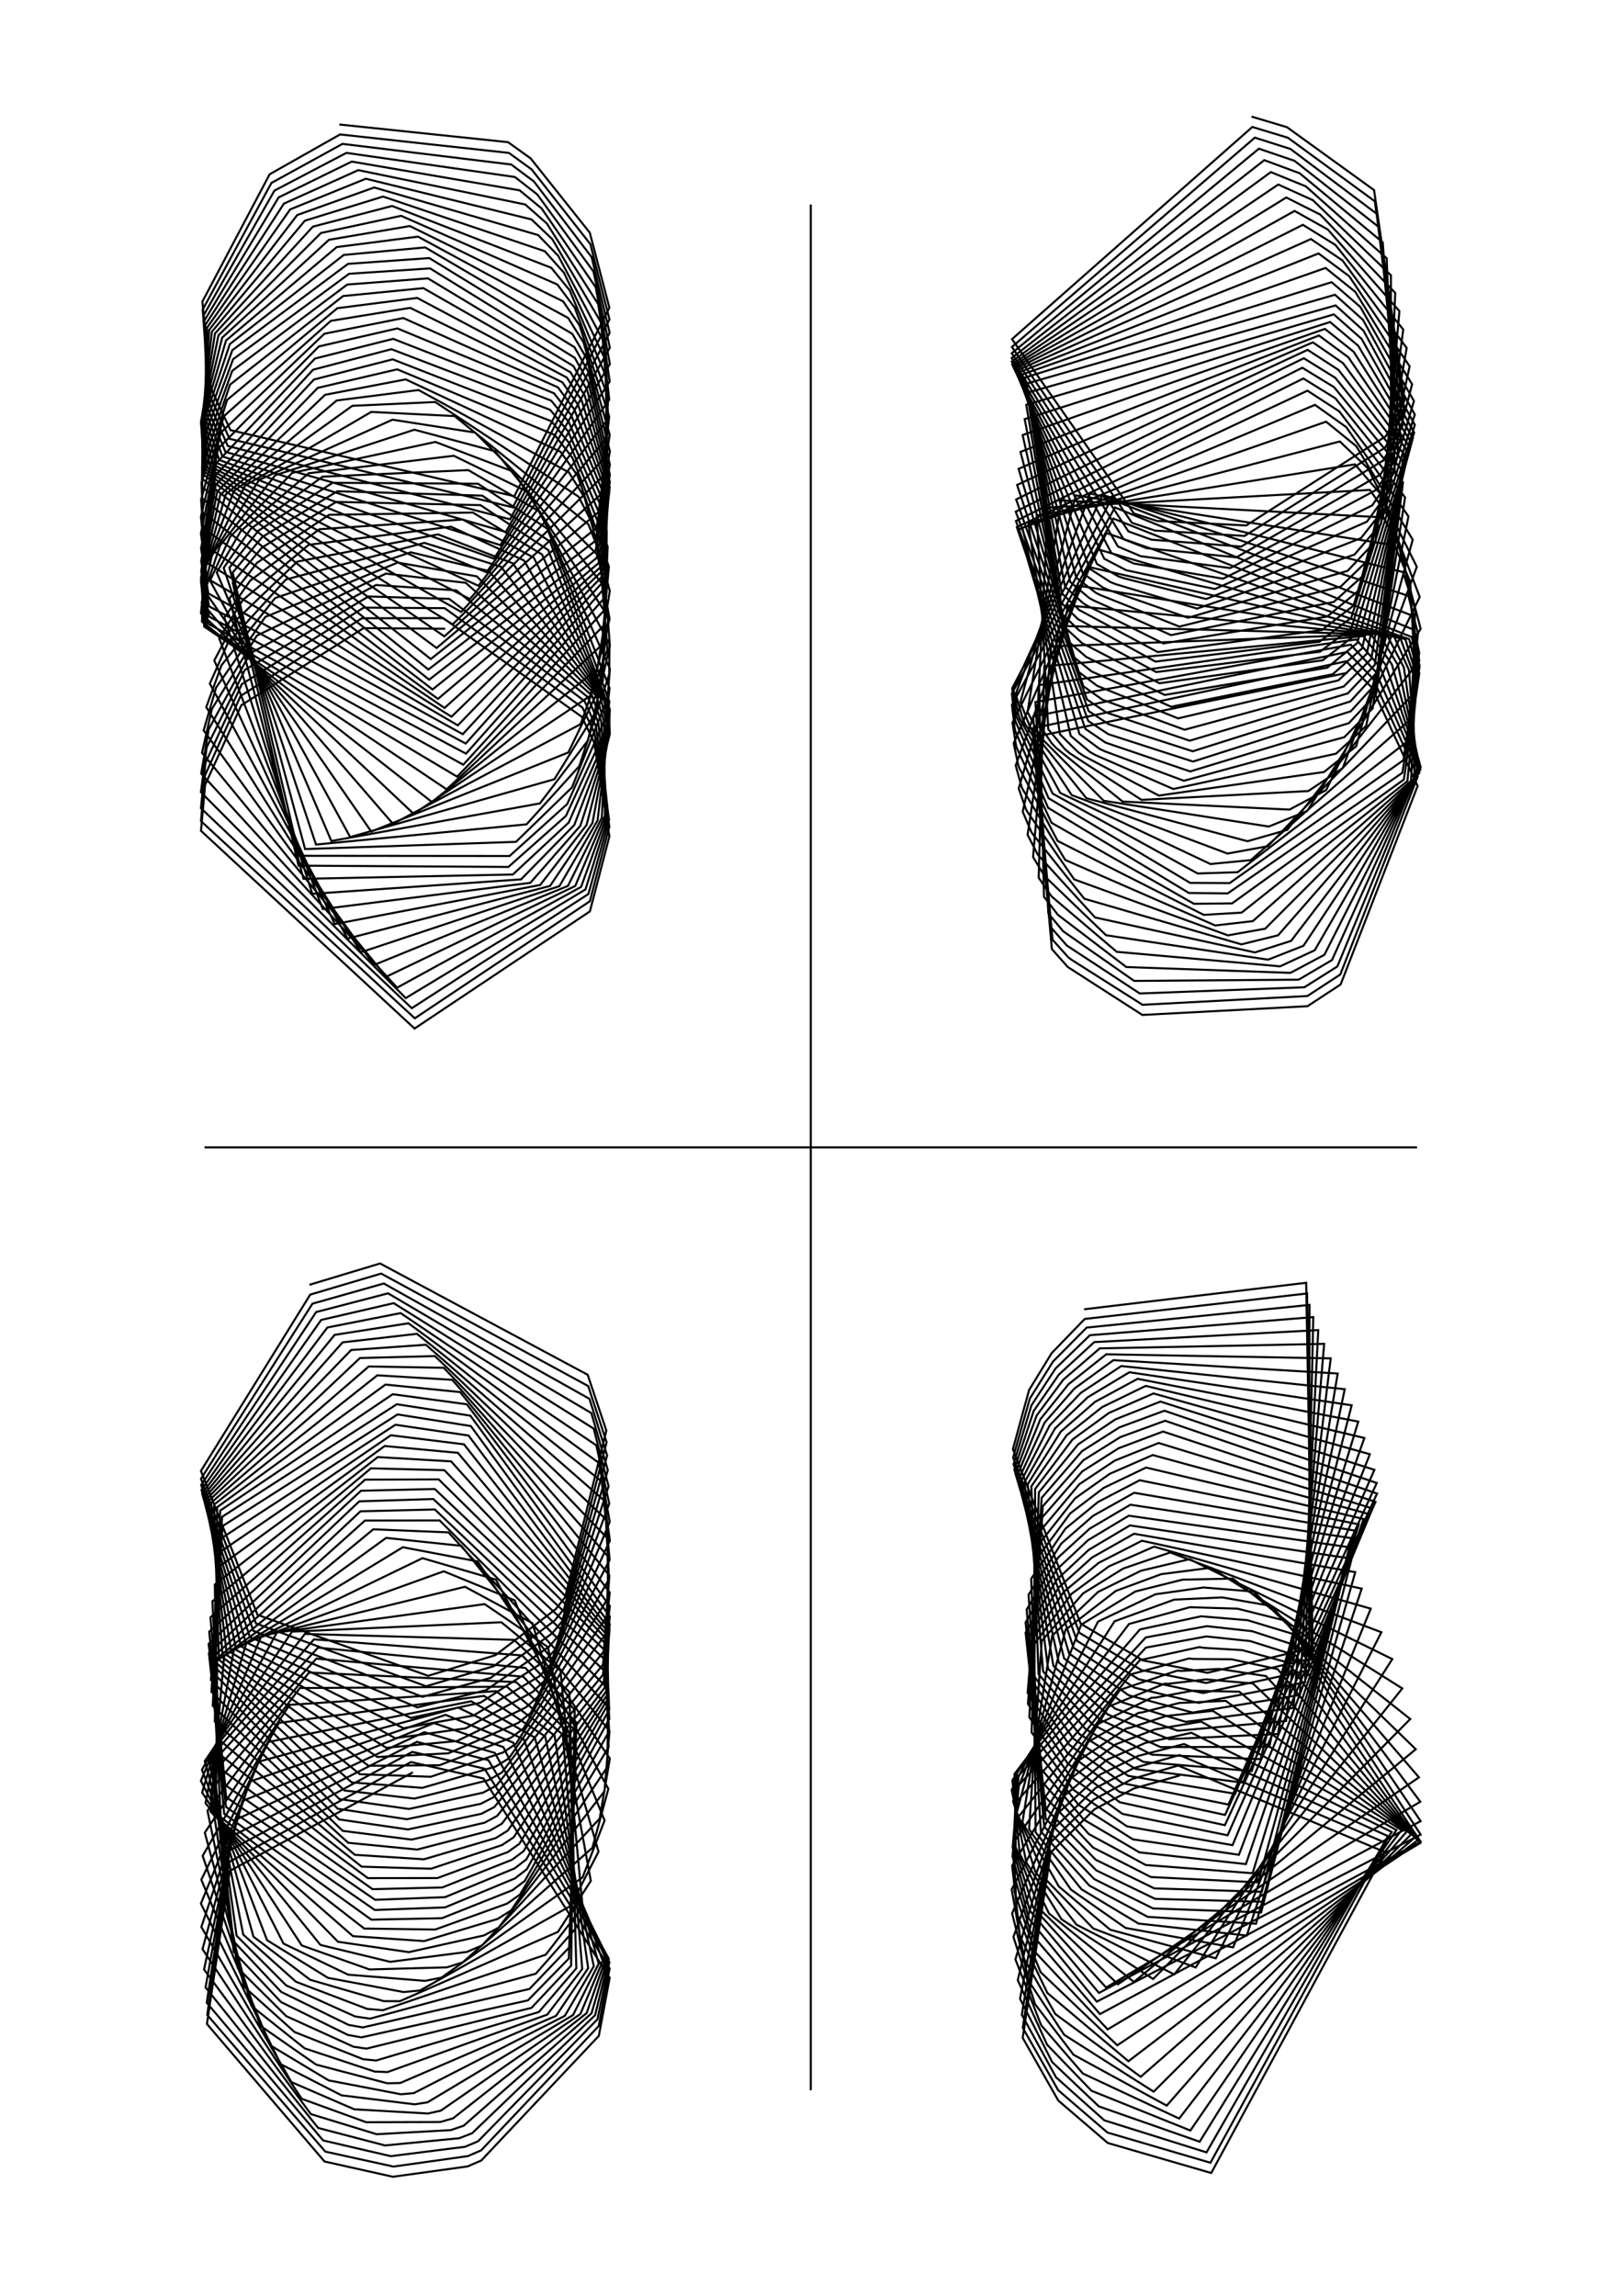 <?xml version="1.0" encoding="utf-8" ?>
<svg xmlns="http://www.w3.org/2000/svg" xmlns:cc="http://creativecommons.org/ns" xmlns:dc="http://purl.org/dc/elements/1.1/" xmlns:ev="http://www.w3.org/2001/xml-events" xmlns:inkscape="http://www.inkscape.org/namespaces/inkscape" xmlns:rdf="http://www.w3.org/1999/02/22-rdf-syntax-ns" xmlns:sodipodi="http://sodipodi.sourceforge.net/DTD/sodipodi-0.dtd" xmlns:xlink="http://www.w3.org/1999/xlink" baseProfile="tiny" height="29.7cm" version="1.2" viewBox="0 0 793.701 1122.52" width="21.0cm">
  <defs/>
  <g fill="none" id="layer1" inkscape:groupmode="layer" inkscape:label="1" stroke="#000000" stroke-width="1.0" style="display:inline">
    <line x1="396.5" x2="396.5" y1="100.0" y2="1022.0"/>
    <polyline points="530.143,640.172 638.762,627.206 641.96,805.654 590.505,817.91 558.966,811.878 528.519,793.923 495.352,708.544 503.226,679.71 514.291,661.616 530.463,644.902 639.212,632.428 641.444,810.929 589.838,822.879 558.266,816.607 527.897,798.369 495.456,712.635 503.632,683.8 514.985,665.688 531.418,649.111 640.39,638.023 640.202,816.574 588.362,827.796 556.822,821.028 526.691,802.266 495.674,715.937 504.383,687.177 516.169,669.153 532.989,652.852 642.237,643.994 638.268,822.534 586.136,832.628 554.701,825.13 524.971,805.63 496.035,718.521 505.487,689.921 517.833,672.095 535.144,656.206 644.662,650.347 635.693,828.734 583.248,837.336 552.002,828.903 522.837,808.487 496.575,720.485 506.947,692.139 519.954,674.625 537.834,659.277 647.548,657.074 632.553,835.079 579.811,841.878 548.849,832.343 520.405,810.879 497.326,721.95 508.757,693.958 522.494,676.869 540.991,662.179 650.763,664.159 628.942,841.473 575.958,846.218 545.38,835.463 517.801,812.866 498.31,723.056 510.895,695.518 525.397,678.957 544.528,665.026 654.166,671.565 624.971,847.824 571.832,850.338 541.735,838.291 515.148,814.527 499.531,723.948 513.317,696.959 528.588,681.016 548.341,667.921 657.623,679.238 620.765,854.057 567.578,854.238 538.053,840.874 512.555,815.956 500.975,724.77 515.966,698.413 531.978,683.156 552.316,670.949 661.012,687.105 616.455,860.116 563.335,857.937 534.456,843.279 510.112,817.258 502.604,725.653 518.765,699.99 535.468,685.466 556.338,674.172 664.234,695.083 612.163,865.972 559.223,861.476 531.044,845.581 507.883,818.539 504.368,726.709 521.633,701.78 538.96,688.01 560.296,677.623 667.213,703.086 608.004,871.618 555.341,864.907 527.889,847.861 505.906,819.899 506.207,728.024 524.487,703.845 542.36,690.822 564.093,681.315 669.904,711.031 604.067,877.065 551.757,868.286 525.037,850.194 504.194,821.422 508.055,729.66 527.231,706.235 545.496,693.971 567.489,685.288 672.127,718.654 600.761,882.319 548.909,871.874 522.898,853.051 503.017,823.812 509.428,732.345 529.112,709.557 547.404,697.918 569.428,689.759 673.28,725.089 599.09,887.406 547.575,876.173 521.972,857.081 502.555,827.73 509.961,736.482 529.758,714 547.876,702.667 569.794,694.664 673.419,730.265 599.019,892.409 547.644,881.21 522.128,862.246 502.7,833.073 509.689,741.921 529.259,719.429 547.055,708.107 568.765,699.935 672.676,734.33 600.339,897.344 548.925,886.882 523.214,868.376 503.371,839.619 508.756,748.46 527.827,725.694 545.2,714.139 566.624,705.537 671.2,737.538 602.748,902.18 551.165,893.002 525.048,875.206 504.49,847.047 507.385,755.845 525.754,732.615 542.648,720.646 563.733,711.432 669.176,740.211 605.872,906.88 554.056,899.346 527.403,882.422 505.948,854.98 505.821,763.765 523.372,739.963 539.778,727.465 560.502,717.547 666.839,742.695 609.288,911.438 557.233,905.696 529.996,889.704 507.588,863.018 504.298,771.857 521.008,747.457 536.968,734.383 557.348,723.758 664.477,745.319 612.563,915.901 560.295,911.877 532.5,896.762 509.199,870.778 503.001,779.724 518.953,754.77 534.566,741.139 554.665,729.885 662.413,748.367 615.279,920.37 562.833,917.77 534.564,903.36 510.534,877.922 502.059,786.972 517.445,761.566 532.862,747.451 552.798,735.725 660.97,752.067 617.069,924.977 564.468,923.305 535.853,909.315 511.344,884.168 501.555,793.24 516.664,767.529 532.094,753.063 552.028,741.085 660.433,756.596 617.631,929.847 564.884,928.436 536.091,914.488 511.427,889.292 501.555,798.242 516.756,772.415 532.444,757.782 552.574,745.829 661.003,762.097 616.739,935.053 563.861,933.11 535.096,918.758 510.664,893.125 502.13,801.796 517.843,776.083 534.058,761.523 554.59,749.918 662.768,768.695 614.239,940.582 561.271,937.229 532.776,921.981 509.018,895.479 503.43,803.748 520.139,778.417 537.239,764.192 558.438,753.326 665.917,776.748 609.701,946.376 556.763,940.504 528.897,923.755 506.429,895.898 505.798,803.81 524.046,779.283 542.34,765.835 564.387,756.221 670.339,786.53 603.034,952.156 550.466,942.66 523.721,923.891 503.247,894.338 509.461,802.291 529.666,779.078 549.326,766.912 572.278,759.058 675.536,798.063 594.532,957.5 542.87,943.49 517.797,922.361 500.002,890.982 514.563,799.749 536.953,778.394 557.984,768.004 581.745,762.349 680.884,811.197 584.702,961.994 534.635,942.913 511.78,919.321 497.252,886.229 521.08,796.879 545.651,777.883 567.874,769.679 592.206,766.532 685.755,825.55 574.235,965.373 526.491,941.08 506.308,915.169 495.436,880.696 528.731,794.39 555.257,778.129 578.34,772.356 602.913,771.834 689.661,840.505 563.923,967.63 519.113,938.414 501.864,910.543 494.757,875.16 536.975,792.878 565.057,779.51 588.58,776.191 613.048,778.188 692.362,855.276 554.537,969.058 512.992,935.581 498.675,906.243 495.116,870.451 545.062,792.718 574.216,782.131 597.762,781.045 621.845,785.241 693.904,869.018 546.72,970.21 508.375,933.393 496.692,903.114 496.149,867.332 552.154,794.026 581.907,785.828 605.138,786.541 628.682,792.433 694.567,880.948 540.922,971.777 505.28,932.668 495.656,901.927 497.334,866.416 557.46,796.713 587.417,790.269 610.119,792.188 633.119,799.154 694.738,890.435 537.417,974.432 503.59,934.108 495.231,903.293 498.151,868.143 560.341,800.606 590.205,795.103 612.29,797.55 634.866,804.899 694.75,897.03 536.366,978.687 503.192,938.213 495.167,907.627 498.243,872.799 560.379,805.592 589.93,800.116 611.39,802.394 633.733,809.412 694.738,900.476 537.899,984.768 504.098,945.216 495.429,915.134 497.537,880.554 557.433,811.723 586.494,805.341 588.638,805.687 607.484,806.814 629.863,812.867 694.577,901.117 541.684,992.259 506.171,954.409 496.102,924.887 496.506,890.342 552.858,818.697 581.457,810.888 583.509,811.134 602.281,811.284 624.844,816.136 694.115,900.751 546.391,1000.03 508.875,964.24 497.176,935.391 495.605,900.949 547.711,826.254 575.719,816.827 577.689,816.966 596.346,816.013 619.068,819.502 693.251,899.752 551.834,1007.823 512.2,974.44 498.726,946.419 494.982,912.191 542.23,834.402 569.512,823.237 571.413,823.261 589.898,821.118 612.73,823.13 691.918,898.369 557.842,1015.44 516.092,984.749 500.781,957.702 494.75,923.823 536.684,843.086 563.11,830.137 564.96,830.04 583.212,826.668 606.083,827.144 690.109,896.889 564.181,1022.713 520.428,994.905 503.297,968.951 494.965,935.553 531.341,852.174 556.812,837.476 558.628,837.252 576.594,832.662 599.429,831.61 687.895,895.613 570.558,1029.53 525.006,1004.665 506.153,979.874 495.607,947.064 526.446,861.462 550.909,845.122 552.712,844.765 570.357,839.021 593.094,836.514 685.425,894.833 576.649,1035.848 529.564,1013.834 509.154,990.204 496.579,958.041 522.195,870.683 545.665,852.876 564.796,845.592 587.397,841.771 682.912,894.803 582.125,1041.7 533.797,1022.276 512.052,999.723 497.721,968.194 518.725,879.536 541.295,860.486 560.168,852.17 582.633,847.237 680.606,895.729 586.672,1047.173 537.394,1029.916 514.574,1008.265 498.832,977.278 516.118,887.718 537.964,867.687 556.678,858.531 579.051,852.74 678.766,897.766 590.022,1052.388 540.063,1036.722 516.458,1015.712 499.707,985.095 514.413,894.953 535.787,874.233 554.486,864.464 576.846,858.116 677.615,901.023 591.96,1057.461 541.569,1042.686 517.486,1021.984 500.179,991.5 513.63,901.024 534.846,879.928 553.706,869.811 576.163,863.243 677.315,905.581 592.332,1062.471 541.747,1047.798 517.515,1027.02 500.141,996.389 513.794,905.795 535.204,884.662 554.417,874.495 577.093,868.071"/>
    <polyline points="151.334,628.189 185.889,617.767 287.393,672.183 296.526,699.509 276.38,780.916 271.81,786.742 242.328,809.261 209.375,819.379 125.928,789.562 98.266,719.201 151.704,632.993 186.388,622.706 287.656,677.706 296.647,705.165 275.909,786.5 271.243,792.352 241.505,814.661 208.384,824.485 125.188,793.779 98.294,723.042 152.804,637.423 187.699,627.558 288.274,683.961 296.9,711.622 274.919,792.702 270.116,798.536 239.956,820.388 206.604,829.65 123.928,797.405 98.37,726.104 154.607,641.526 189.776,632.36 289.194,690.915 297.241,718.827 273.42,799.45 268.445,805.222 237.723,826.38 204.098,834.829 122.228,800.466 98.534,728.463 157.062,645.376 192.546,637.163 290.338,698.515 297.61,726.707 271.433,806.649 266.259,812.313 234.871,832.553 200.959,839.963 120.188,803.001 98.833,730.222 160.101,649.063 195.907,642.028 291.616,706.683 297.942,735.158 268.99,814.181 263.602,819.691 231.485,838.816 197.299,844.995 117.927,805.066 99.306,731.504 163.632,652.683 199.738,647.011 292.932,715.324 298.172,744.061 266.147,821.917 260.536,827.233 227.671,845.074 193.251,849.875 115.563,806.739 99.986,732.449 167.545,656.331 203.904,652.16 294.198,724.322 298.25,753.279 262.971,829.731 257.144,834.818 223.548,851.247 188.957,854.567 113.21,808.113 100.883,733.202 171.718,660.084 208.26,657.502 295.34,733.553 298.141,762.672 259.552,837.507 253.521,842.337 219.248,857.27 184.56,859.058 110.962,809.293 101.99,733.907 176.022,664.002 212.666,663.044 296.308,742.886 297.835,772.099 255.988,845.147 249.774,849.704 214.9,863.104 180.195,863.356 108.894,810.393 103.277,734.693 180.33,668.119 216.992,668.772 297.072,752.194 297.343,781.435 252.383,852.581 246.011,856.857 210.625,868.731 175.979,867.488 107.052,811.522 104.7,735.668 184.526,672.446 221.129,674.653 297.628,761.366 296.694,790.572 248.834,859.763 242.331,863.76 206.529,874.157 172.007,871.495 105.458,812.778 106.204,736.916 188.515,676.975 224.994,680.643 297.991,770.312 295.927,799.43 245.428,866.672 238.82,870.4 202.698,879.401 168.372,875.432 104.135,814.3 107.688,738.59 192.051,681.692 228.291,686.619 298.175,778.622 295.196,807.524 242.737,873.059 236.187,876.524 200.008,884.485 165.976,879.649 103.367,817.079 108.634,741.627 194.058,686.588 230.042,692.188 298.226,785.295 294.816,813.981 241.532,878.648 235.095,881.965 198.994,889.497 165.171,884.37 103.151,821.421 108.873,746.148 194.436,691.573 230.254,697.26 298.227,790.366 294.836,818.905 241.736,883.55 235.442,886.827 199.51,894.492 165.792,889.586 103.4,827.177 108.459,751.983 193.372,696.619 229.12,701.884 298.19,794.045 295.201,822.506 243.142,887.857 237.001,891.187 201.309,899.453 167.605,895.189 104.059,834.085 107.544,758.899 191.152,701.752 226.904,706.193 298.078,796.633 295.784,825.07 245.442,891.664 239.451,895.118 204.058,904.331 170.307,901.017 105.071,841.799 106.337,766.605 188.138,707.013 223.936,710.355 297.844,798.503 296.438,826.95 248.268,895.092 242.413,898.72 207.361,909.084 173.534,906.898 106.348,849.922 105.051,774.75 184.744,712.416 220.603,714.53 297.476,800.078 297.034,828.55 251.229,898.313 245.484,902.142 210.787,913.711 176.878,912.689 107.751,858.042 103.872,782.941 181.405,717.929 217.326,718.836 297.009,801.793 297.491,830.3 253.95,901.552 248.276,905.587 213.903,918.267 179.91,918.304 109.084,865.771 102.931,790.764 178.544,723.461 214.529,723.334 296.536,804.066 297.786,832.625 256.098,905.07 250.447,909.297 216.305,922.856 182.22,923.707 110.125,872.765 102.302,797.821 176.54,728.885 212.61,728.036 296.182,807.268 297.937,835.912 257.399,909.131 251.709,913.511 217.646,927.601 183.445,928.898 110.656,878.742 102.03,803.764 175.712,734.073 211.903,732.936 296.064,811.703 297.97,840.477 257.636,913.957 251.835,918.432 217.648,932.601 183.301,933.876 110.513,883.482 102.154,808.333 176.299,738.939 212.654,738.043 296.25,817.6 297.884,846.547 256.639,919.683 250.652,924.171 216.119,937.89 181.603,938.605 109.626,886.822 102.74,811.371 178.463,743.477 215.005,743.414 296.726,825.11 297.613,854.27 254.241,926.355 247.973,930.762 212.849,943.429 178.144,942.958 107.96,888.486 103.983,812.629 182.561,747.738 219.312,749.243 297.423,834.664 296.953,864.051 249.992,934.073 243.341,938.257 207.411,949.079 172.607,946.656 105.583,888.088 106.195,811.937 188.822,751.945 225.632,755.822 298.06,846.347 295.609,875.828 243.787,942.53 236.717,946.305 199.945,954.486 165.284,949.41 102.924,885.715 109.618,809.693 196.992,756.508 233.558,763.441 298.222,859.855 293.267,889.172 235.768,951.195 228.297,954.379 190.843,959.225 156.709,950.963 100.514,881.656 114.412,806.492 206.606,761.85 242.487,772.317 297.507,874.671 289.701,903.456 226.282,959.491 218.49,961.93 180.705,962.949 147.575,951.21 98.848,876.423 120.547,803.053 217.002,768.274 251.685,782.474 295.663,890.101 284.89,917.935 215.901,966.93 207.922,968.531 170.28,965.509 138.639,950.291 98.25,870.716 127.733,800.096 227.4,775.843 260.407,793.664 292.7,905.352 279.094,931.858 205.381,973.245 197.375,973.996 160.362,967.045 130.589,948.634 98.766,865.35 135.405,798.215 237.016,784.32 268.018,805.359 288.928,919.66 272.851,944.594 195.552,978.464 187.675,978.439 151.669,967.989 123.932,946.909 100.145,861.126 142.805,797.778 245.176,793.194 274.096,816.828 284.914,932.393 266.894,955.718 187.205,982.888 179.579,982.241 144.749,968.984 118.942,945.912 101.9,858.731 149.105,798.909 251.392,801.789 278.447,827.264 281.358,943.116 262.019,965.029 180.994,987.0 173.688,985.937 139.95,970.747 115.692,946.428 103.448,858.68 153.54,801.551 255.362,809.413 281.048,835.924 278.939,951.57 258.935,972.482 177.403,991.303 170.432,990.053 137.471,973.91 114.148,949.1 104.272,861.321 155.519,805.589 256.91,815.513 281.932,842.252 278.171,957.605 258.153,978.073 176.749,996.161 170.09,994.953 137.439,978.885 114.297,954.332 104.071,866.88 154.696,810.983 255.907,819.795 281.071,845.958 279.285,961.095 259.899,981.736 179.218,1001.672 172.831,1000.715 139.973,985.764 116.218,962.19 102.889,875.395 151.175,817.773 252.453,822.464 278.548,847.4 281.856,962.364 263.514,983.767 183.95,1007.472 177.596,1006.844 144.094,993.566 119.219,971.271 101.466,885.343 146.627,825.355 247.917,824.706 275.223,848.163 284.727,962.717 267.606,985.039 189.521,1013.118 183.184,1012.859 149.013,1001.539 122.914,980.761 100.155,896.074 141.632,833.572 242.62,826.883 271.214,848.617 287.635,962.336 271.918,985.624 195.735,1018.468 189.412,1018.609 154.61,1009.475 127.251,990.421 99.112,907.396 136.437,842.392 236.717,829.195 266.602,849.007 290.38,961.385 276.208,985.63 202.346,1023.416 196.038,1023.976 160.694,1017.18 132.109,1000.002 98.458,919.059 131.306,851.713 230.432,831.82 261.539,849.576 292.788,960.096 280.248,985.239 209.063,1027.914 202.771,1028.898 167.01,1024.495 137.294,1009.274 98.25,930.763 126.487,861.357 224.044,834.884 256.25,850.538 294.741,958.759 283.847,984.702 215.573,1031.988 209.293,1033.388 173.255,1031.326 142.547,1018.049 98.474,942.186 122.19,871.078 217.873,838.444 251.017,852.055 296.189,957.697 286.876,984.319 221.563,1035.745 215.289,1037.538 179.097,1037.649 147.562,1026.202 99.036,953.011 118.567,880.58 212.252,842.485 246.159,854.223 297.158,957.241 289.27,984.416 226.748,1039.353 220.465,1041.501 184.211,1043.51 152.013,1033.669 99.784,962.947 115.708,889.548 207.498,846.928 241.999,857.078 297.728,957.705 291.027,985.315 230.887,1043.024 224.57,1045.474 188.295,1049.003 155.59,1040.444 100.532,971.744 113.653,897.678 203.89,851.659 238.836,860.606 298.014,959.36 292.182,987.306 233.79,1046.971 227.405,1049.656 191.096,1054.244 158.02,1046.551 101.1,979.206 112.406,904.708 201.656,856.558 236.919,864.779 298.129,962.425 292.78,990.621 235.314,1051.378 228.819,1054.213 192.42,1059.33 159.094,1052.015 101.346,985.189 111.971,910.444 200.962,861.537 236.426,869.574 298.146,967.053 292.848,995.422 235.358,1056.36 228.707,1059.249 192.138,1064.313 158.684,1056.84 101.196,989.595 112.367,914.773 201.906,866.567"/>
    <line x1="100.0" x2="693.0" y1="561.0" y2="561.0"/>
    <polyline points="612.028,57.004 629.379,62.187 671.961,92.952 686.843,195.974 677.767,213.25 609.455,256.913 565.804,254.719 554.509,251.046 494.919,165.818 612.44,62.077 629.85,67.362 672.332,98.404 686.58,201.588 677.347,218.872 608.63,262.032 564.852,259.426 553.524,255.607 494.859,169.661 613.658,67.304 631.082,72.834 673.207,104.496 685.985,207.941 676.459,225.151 607.01,267.246 563.15,263.876 551.833,259.822 494.787,172.723 615.632,72.704 633.019,78.612 674.528,111.205 685.049,214.967 675.11,232.017 604.651,272.509 560.778,268.053 549.518,263.686 494.75,175.077 618.276,78.307 635.568,84.71 676.208,118.495 683.764,222.57 673.311,239.373 601.637,277.763 557.839,271.939 546.688,267.193 494.8,176.822 621.48,84.139 638.616,91.135 678.142,126.311 682.13,230.628 671.086,247.097 598.076,282.945 554.463,275.526 543.473,270.353 494.99,178.079 625.112,90.221 642.026,97.881 680.215,134.58 680.163,239.007 668.478,255.059 594.094,287.998 550.791,278.82 540.013,273.189 495.359,178.984 629.03,96.559 645.657,104.928 682.317,143.21 677.893,247.563 665.545,263.126 589.831,292.879 549.594,282.724 546.966,281.844 536.447,275.745 495.93,179.681 633.088,103.141 649.369,112.234 684.349,152.093 675.372,256.162 662.367,271.174 585.429,297.565 545.696,285.642 543.125,284.644 532.904,278.082 496.707,180.315 637.149,109.933 653.032,119.74 686.231,161.113 672.668,264.681 659.034,279.1 581.027,302.054 541.886,288.385 539.389,287.278 529.496,280.276 497.669,181.015 641.089,116.885 656.54,127.375 687.911,170.153 669.859,273.02 655.641,286.824 576.746,306.366 538.269,291.022 535.857,289.818 526.308,282.409 498.781,181.893 644.812,123.933 659.81,135.058 689.358,179.106 667.029,281.107 652.285,294.291 572.687,310.536 534.919,293.627 532.598,292.34 523.399,284.565 499.996,183.037 648.248,131.014 662.787,142.714 690.567,187.879 664.255,288.896 649.048,301.474 568.925,314.608 531.888,296.271 529.677,294.93 520.841,286.861 501.222,184.608 651.211,137.964 665.267,150.096 691.463,196.071 661.935,296.069 646.481,308.08 566.17,318.829 527.784,298.267 519.279,290.106 502.016,187.578 652.858,144.116 666.56,156.406 691.875,202.693 660.811,302.073 645.329,313.766 565.044,323.486 527.153,302.693 518.827,294.582 502.217,192.083 653.166,149.336 666.716,161.567 691.892,207.763 660.871,307.021 645.524,318.651 565.4,328.596 527.639,308.135 519.347,300.184 501.868,197.947 652.299,153.719 665.881,165.713 691.57,211.481 661.948,311.057 646.868,322.845 567.015,334.077 529.067,314.404 520.688,306.693 501.102,204.927 650.466,157.459 664.231,169.08 690.937,214.15 663.782,314.35 649.062,326.466 569.593,339.784 531.225,321.23 522.665,313.81 500.104,212.717 647.928,160.812 661.98,171.972 690.032,216.145 666.053,317.113 651.748,329.666 572.776,345.556 533.843,328.312 525.045,321.202 499.062,220.951 645.003,164.044 659.399,174.708 688.93,217.881 668.431,319.61 654.552,332.648 576.157,351.256 536.604,335.358 527.538,328.544 498.13,229.223 642.054,167.396 656.807,177.585 687.762,219.775 670.61,322.156 657.118,335.668 579.306,356.8 539.149,342.117 529.817,335.551 497.405,237.109 639.47,171.056 654.554,180.854 686.71,222.215 672.335,325.092 659.137,339.014 581.806,362.159 541.113,348.398 531.544,341.992 496.936,244.207 637.629,175.16 652.987,184.708 685.975,225.537 673.409,328.748 660.356,342.971 583.281,367.34 542.163,354.057 532.41,347.69 496.736,250.169 636.86,179.798 652.405,189.293 685.737,230.011 673.678,333.404 660.578,347.778 583.429,372.357 542.039,358.98 532.179,352.505 496.826,254.729 637.406,185.054 653.023,194.733 686.113,235.846 673.014,339.248 659.644,353.584 582.045,377.19 540.586,363.061 530.721,356.313 497.262,257.729 639.396,191.02 654.941,201.143 687.122,243.194 671.281,346.366 657.393,360.448 578.961,381.746 540.135,367.269 537.662,366.103 527.902,358.873 498.216,258.902 643.082,197.956 658.385,208.86 688.789,252.489 668.086,354.984 653.382,368.508 573.789,385.779 535.631,369.154 533.086,367.725 523.633,359.802 499.988,258.059 648.509,206.179 663.271,218.166 690.859,263.875 663.217,364.885 647.484,377.465 566.72,388.991 529.77,369.51 527.241,367.774 518.346,359.017 502.849,255.575 655.222,215.856 669.107,229.135 692.859,277.145 656.65,375.539 639.795,386.78 558.236,391.095 523.125,368.285 520.719,366.226 512.641,356.579 507.005,252.033 662.595,227.035 675.256,241.681 694.287,291.884 648.542,386.3 630.613,395.848 549.002,391.922 516.378,365.611 514.198,363.257 507.172,352.771 512.481,248.152 669.919,239.549 681.055,255.489 694.745,307.465 639.289,396.533 620.47,404.136 539.773,391.532 510.187,361.876 508.319,359.296 502.507,348.115 519.039,244.671 676.542,252.967 685.956,269.994 694.073,323.115 629.524,405.759 610.094,411.316 531.273,390.27 505.054,357.71 503.544,355.005 499.001,343.346 526.165,242.226 681.99,266.62 689.639,284.439 692.407,338.019 620.044,413.748 600.316,417.345 524.074,388.745 501.23,353.913 500.076,351.2 496.73,339.3 533.13,241.241 686.045,279.692 692.064,297.978 690.163,351.438 611.694,420.554 591.95,422.461 518.525,387.729 498.7,351.328 497.854,348.722 495.509,336.799 539.117,241.904 688.738,291.348 693.43,309.804 687.931,362.795 605.247,426.448 585.688,427.089 514.761,388.014 497.251,350.724 496.634,348.321 494.998,336.541 543.36,244.215 690.256,300.858 694.057,319.25 686.318,371.691 601.321,431.784 582.051,431.69 512.782,390.281 496.611,352.705 496.133,350.572 494.853,339.046 545.26,248.105 690.802,307.678 694.232,325.836 685.792,377.868 600.343,436.844 581.387,436.603 512.578,394.989 496.604,357.665 496.179,355.844 494.882,344.639 544.469,253.56 690.451,311.495 694.062,329.291 686.552,381.153 602.537,441.696 583.89,441.909 514.232,402.303 497.257,365.752 496.817,364.228 495.141,353.339 541.095,260.613 689.16,312.533 693.457,329.972 688.254,381.953 607.19,446.223 588.672,447.315 517.232,411.174 498.487,375.58 497.967,374.162 495.728,363.454 536.757,268.534 687.277,312.569 692.451,329.68 690.051,381.795 612.662,450.383 594.278,452.499 520.943,420.473 500.201,386.066 499.593,384.744 496.719,374.249 532.021,277.122 684.835,312.086 690.98,328.801 691.725,380.911 618.697,454.09 600.499,457.335 525.319,429.968 502.448,396.974 501.742,395.736 498.185,385.487 527.132,286.327 681.831,311.338 689.003,327.587 693.115,379.507 625.034,457.304 607.083,461.737 530.245,439.414 505.212,408.031 504.401,406.861 500.14,396.889 522.345,296.026 678.333,310.601 686.543,326.325 694.104,377.846 631.381,460.049 613.736,465.681 535.534,448.582 507.483,417.831 502.524,408.158 517.893,306.023 674.484,310.147 683.701,325.308 694.638,376.237 637.443,462.428 620.147,469.221 540.93,457.282 510.823,428.371 505.199,419.003 513.968,316.057 670.502,310.219 680.654,324.81 694.739,375.005 642.945,464.62 626.014,472.487 546.13,465.385 514.189,438.245 507.955,429.166 510.698,325.822 666.658,311.007 677.641,325.062 694.503,374.469 647.652,466.861 631.067,475.673 550.809,472.829 517.308,447.267 510.541,438.435 508.15,334.996 663.25,312.646 674.933,326.244 694.077,374.916 651.384,469.417 635.082,479.006 554.648,479.607 519.895,455.308 512.692,446.652 506.338,343.273 660.57,315.216 672.8,328.484 693.632,376.589 654.011,472.549 637.888,482.717 557.368,485.75 521.692,462.283 514.162,453.708 505.25,350.393 658.87,318.763 671.477,331.868 693.324,379.675 655.442,476.476 639.358,486.999 558.747,491.294 524.237,469.408 522.497,468.134 514.766,459.521 504.872,356.159 658.335,323.319 671.134,336.459 693.261,384.308 655.609,481.349 639.4,491.978 558.638,496.252 522.188,472.81 514.4,464.03 505.216,360.461 659.062,328.923"/>
    <polyline points="165.919,60.871 248.45,69.513 259.526,77.473 288.432,113.788 298,150.434 251.533,242.622 112.724,210.32 103.145,189.903 98.975,147.477 131.857,85.221 166.315,65.736 248.883,74.766 259.988,82.833 288.718,119.392 298.05,156.183 250.826,248.063 112.254,214.536 102.841,193.954 99.111,151.408 132.728,89.456 167.493,70.348 250.017,80.442 261.082,88.705 289.338,125.733 298.137,162.737 249.429,253.911 111.393,218.056 102.321,197.243 99.372,154.562 134.205,93.2 169.414,74.748 251.791,86.541 262.748,95.08 290.237,132.777 298.22,170.039 247.376,260.101 110.208,220.92 101.642,199.825 99.79,157.017 136.259,96.532 172.021,79.001 254.115,93.06 264.892,101.942 291.336,140.463 298.249,178.003 244.719,266.547 108.788,223.182 100.878,201.777 100.4,158.876 138.846,99.556 175.23,83.186 256.873,99.986 267.4,109.262 292.547,148.712 298.169,186.52 241.532,273.148 107.232,224.921 100.11,203.199 101.231,160.266 141.903,102.386 178.934,87.383 259.933,107.291 270.144,116.993 293.776,157.423 297.933,195.459 237.909,279.8 105.642,226.232 99.413,204.209 102.3,161.327 145.346,105.14 183.012,91.668 263.16,114.93 272.995,125.069 294.939,166.479 297.505,204.68 233.958,286.407 104.11,227.23 98.85,204.941 103.608,162.207 149.078,107.925 187.33,96.098 266.421,122.838 275.834,133.407 295.966,175.751 296.873,214.038 229.803,292.892 102.712,228.037 98.463,205.532 105.132,163.045 152.988,110.83 191.751,100.711 269.601,130.935 278.558,141.912 296.813,185.108 296.043,223.396 225.567,299.197 101.498,228.779 98.272,206.114 106.831,163.971 156.96,113.922 196.145,105.522 272.605,139.132 281.088,150.483 297.456,194.423 295.041,232.629 221.372,305.29 100.496,229.576 98.274,206.81 108.652,165.09 160.885,117.243 200.394,110.523 275.366,147.337 283.372,159.018 297.896,203.588 293.911,241.638 217.323,311.164 99.711,230.533 98.447,207.72 110.533,166.482 164.665,120.809 204.407,115.69 277.844,155.463 285.384,167.431 298.149,212.513 292.7,250.35 213.505,316.83 99.13,231.739 98.757,208.945 112.38,168.251 168.116,124.648 207.944,120.971 279.879,163.235 286.962,175.347 298.241,220.691 291.662,258.195 210.669,322.226 98.81,234.066 99.042,211.441 113.608,171.248 170.201,129.014 209.942,126.186 280.928,169.748 287.722,181.838 298.25,227.198 291.175,264.445 209.5,327.365 98.708,238.057 99.153,215.595 113.979,175.663 170.715,133.866 210.317,131.231 281.054,174.933 287.754,186.902 298.25,232.119 291.259,269.233 209.871,332.322 98.758,243.571 99.067,221.247 113.553,181.335 169.821,139.126 209.26,136.108 280.378,178.948 287.157,190.723 298.241,235.673 291.823,272.772 211.543,337.113 98.956,250.36 98.841,228.145 112.498,188.056 167.792,144.751 207.047,140.888 279.032,182.057 286.026,193.589 298.177,238.169 292.705,275.335 214.187,341.722 99.32,258.087 98.574,235.958 111.043,195.561 164.983,150.696 204.03,145.667 277.176,184.594 284.479,195.859 298.004,239.986 293.718,277.264 217.412,346.147 99.857,266.356 98.361,244.297 109.442,203.531 161.798,156.88 200.614,150.528 275.021,186.921 282.684,197.919 297.702,241.547 294.689,278.949 220.788,350.427 100.531,274.736 98.258,252.731 107.922,211.595 158.652,163.174 197.236,155.505 272.832,189.385 280.86,200.147 297.306,243.289 295.495,280.81 223.89,354.657 101.248,282.8 98.267,260.825 106.661,219.358 155.937,169.393 194.327,160.577 270.909,192.293 279.268,202.882 296.901,245.629 296.07,283.264 226.323,358.979 101.868,290.157 98.337,268.169 105.781,226.428 153.999,175.324 192.281,165.678 269.561,195.895 278.18,206.407 296.605,248.934 296.391,286.692 227.746,363.551 102.241,296.469 98.396,274.407 105.363,232.459 153.12,180.763 191.434,170.733 269.059,200.388 277.833,210.947 296.525,253.505 296.447,291.403 227.889,368.507 102.242,301.472 98.388,279.262 105.473,237.184 153.521,185.561 192.035,175.693 269.592,205.927 278.384,216.679 296.718,259.562 296.206,297.613 226.554,373.911 101.818,304.974 98.313,282.544 106.192,240.444 155.362,189.664 194.244,180.58 271.24,212.645 279.886,223.745 297.158,267.262 295.577,305.468 223.552,379.746 100.994,306.764 98.25,284.026 107.712,242.039 158.957,193.043 198.408,185.5 274.167,220.911 282.459,232.567 297.754,277.052 294.295,315.347 218.429,385.943 99.866,306.406 98.41,283.34 110.373,241.775 164.642,195.817 204.715,190.709 278.244,230.992 285.888,243.338 298.203,288.947 292.076,327.094 211.238,392.153 98.803,304.004 99.136,280.714 114.381,240.039 172.29,198.428 212.852,196.572 282.97,242.873 289.665,255.963 298.092,302.611 288.664,340.224 202.307,397.918 98.26,299.914 100.786,276.621 119.849,237.425 181.571,201.401 222.29,203.433 287.734,256.361 293.207,270.146 297.041,317.501 283.923,354.077 192.174,402.815 98.638,294.703 103.604,271.717 126.698,234.641 191.935,205.2 232.329,211.486 291.937,271.033 295.991,285.365 294.837,332.901 277.944,367.906 181.556,406.597 100.149,289.104 107.603,266.773 134.589,232.381 202.655,210.097 242.189,220.67 295.136,286.238 297.687,300.901 291.539,348.017 271.101,381.004 171.254,409.287 102.725,283.919 112.503,262.547 142.926,231.198 212.914,216.081 251.132,230.627 297.145,301.174 298.248,315.927 287.502,362.101 264.022,392.827 162.037,411.213 105.999,279.902 117.75,259.673 150.927,231.406 221.927,222.843 258.575,240.745 298.07,315.002 297.919,329.634 283.327,374.554 257.494,403.061 154.536,412.939 109.378,277.656 122.62,258.578 157.754,233.066 229.04,229.858 264.143,250.279 298.245,326.962 297.145,341.327 279.728,384.977 252.326,411.618 149.192,415.139 112.179,277.591 126.357,259.492 162.639,236.055 233.779,236.524 267.647,258.499 298.101,336.45 296.432,350.484 277.381,393.142 249.213,418.539 146.28,418.435 113.791,279.959 128.327,262.51 164.985,240.195 235.827,242.329 269.002,264.83 298.002,343.042 296.179,356.748 276.778,398.914 248.636,423.879 145.976,423.249 113.813,284.924 128.13,267.703 164.426,245.394 234.979,246.989 268.125,268.963 298.099,346.491 296.541,359.907 278.12,402.173 250.798,427.581 148.422,429.701 112.164,292.615 125.717,275.16 160.96,251.713 231.278,250.612 265.084,271.114 298.244,347.132 297.274,360.435 280.846,403.372 254.82,429.961 152.726,437.037 109.737,301.966 122.323,283.922 156.234,258.755 226.298,254.014 261.042,272.672 298.159,346.746 297.887,360.007 283.839,403.715 259.354,431.66 157.854,444.478 107.209,312.129 118.67,293.445 150.974,266.381 220.548,257.518 256.259,274.045 297.718,345.701 298.221,358.899 286.867,403.337 264.159,432.706 163.669,451.831 104.778,322.962 114.978,303.63 145.427,274.59 214.219,261.283 250.857,275.456 296.836,344.24 298.164,357.346 289.724,402.405 268.985,433.187 169.969,458.918 102.62,334.261 111.469,314.311 139.864,283.314 207.565,265.435 245.027,277.115 295.486,342.649 297.658,355.631 292.236,401.155 273.583,433.264 176.487,465.603 100.871,345.757 108.328,325.251 134.554,292.411 200.884,270.035 239.027,279.191 293.717,341.234 296.719,354.067 294.286,399.877 277.742,433.172 182.916,471.817 99.597,357.139 105.687,336.156 129.733,301.662 194.501,275.07 233.162,281.792 291.659,340.295 295.442,352.967 295.824,398.895 281.303,433.197 188.926,477.564 98.795,368.076 103.609,346.703 125.589,310.795 188.735,280.454 227.764,284.955 289.504,340.101 293.989,352.62 296.873,398.54 284.173,433.66 194.192,482.918 98.388,378.245 102.088,356.56 122.251,319.506 183.88,286.038 223.158,288.652 287.49,340.875 292.569,353.274 297.512,399.125 286.315,434.877 198.423,488 98.257,387.356 101.07,365.421 119.793,327.495 180.184,291.645 219.638,292.814 285.862,342.79 291.4,355.126 297.851,400.92 287.736,437.135 201.373,492.951 98.264,395.168 100.475,373.024 118.252,334.498 177.846,297.104 217.449,297.36 284.836,345.971 290.678,358.327 297.995,404.137 288.454,440.666 202.854,497.894 98.295,401.494 100.236,379.169 117.648,340.311 177.011,302.282 216.767,302.229 284.568,350.51 290.535,362.983 298.01,408.928 288.474,445.623 202.737,502.899 98.287,406.212 100.326,383.732 118.012,344.818 177.772,307.119 217.695,307.409"/>
  </g>
</svg>
